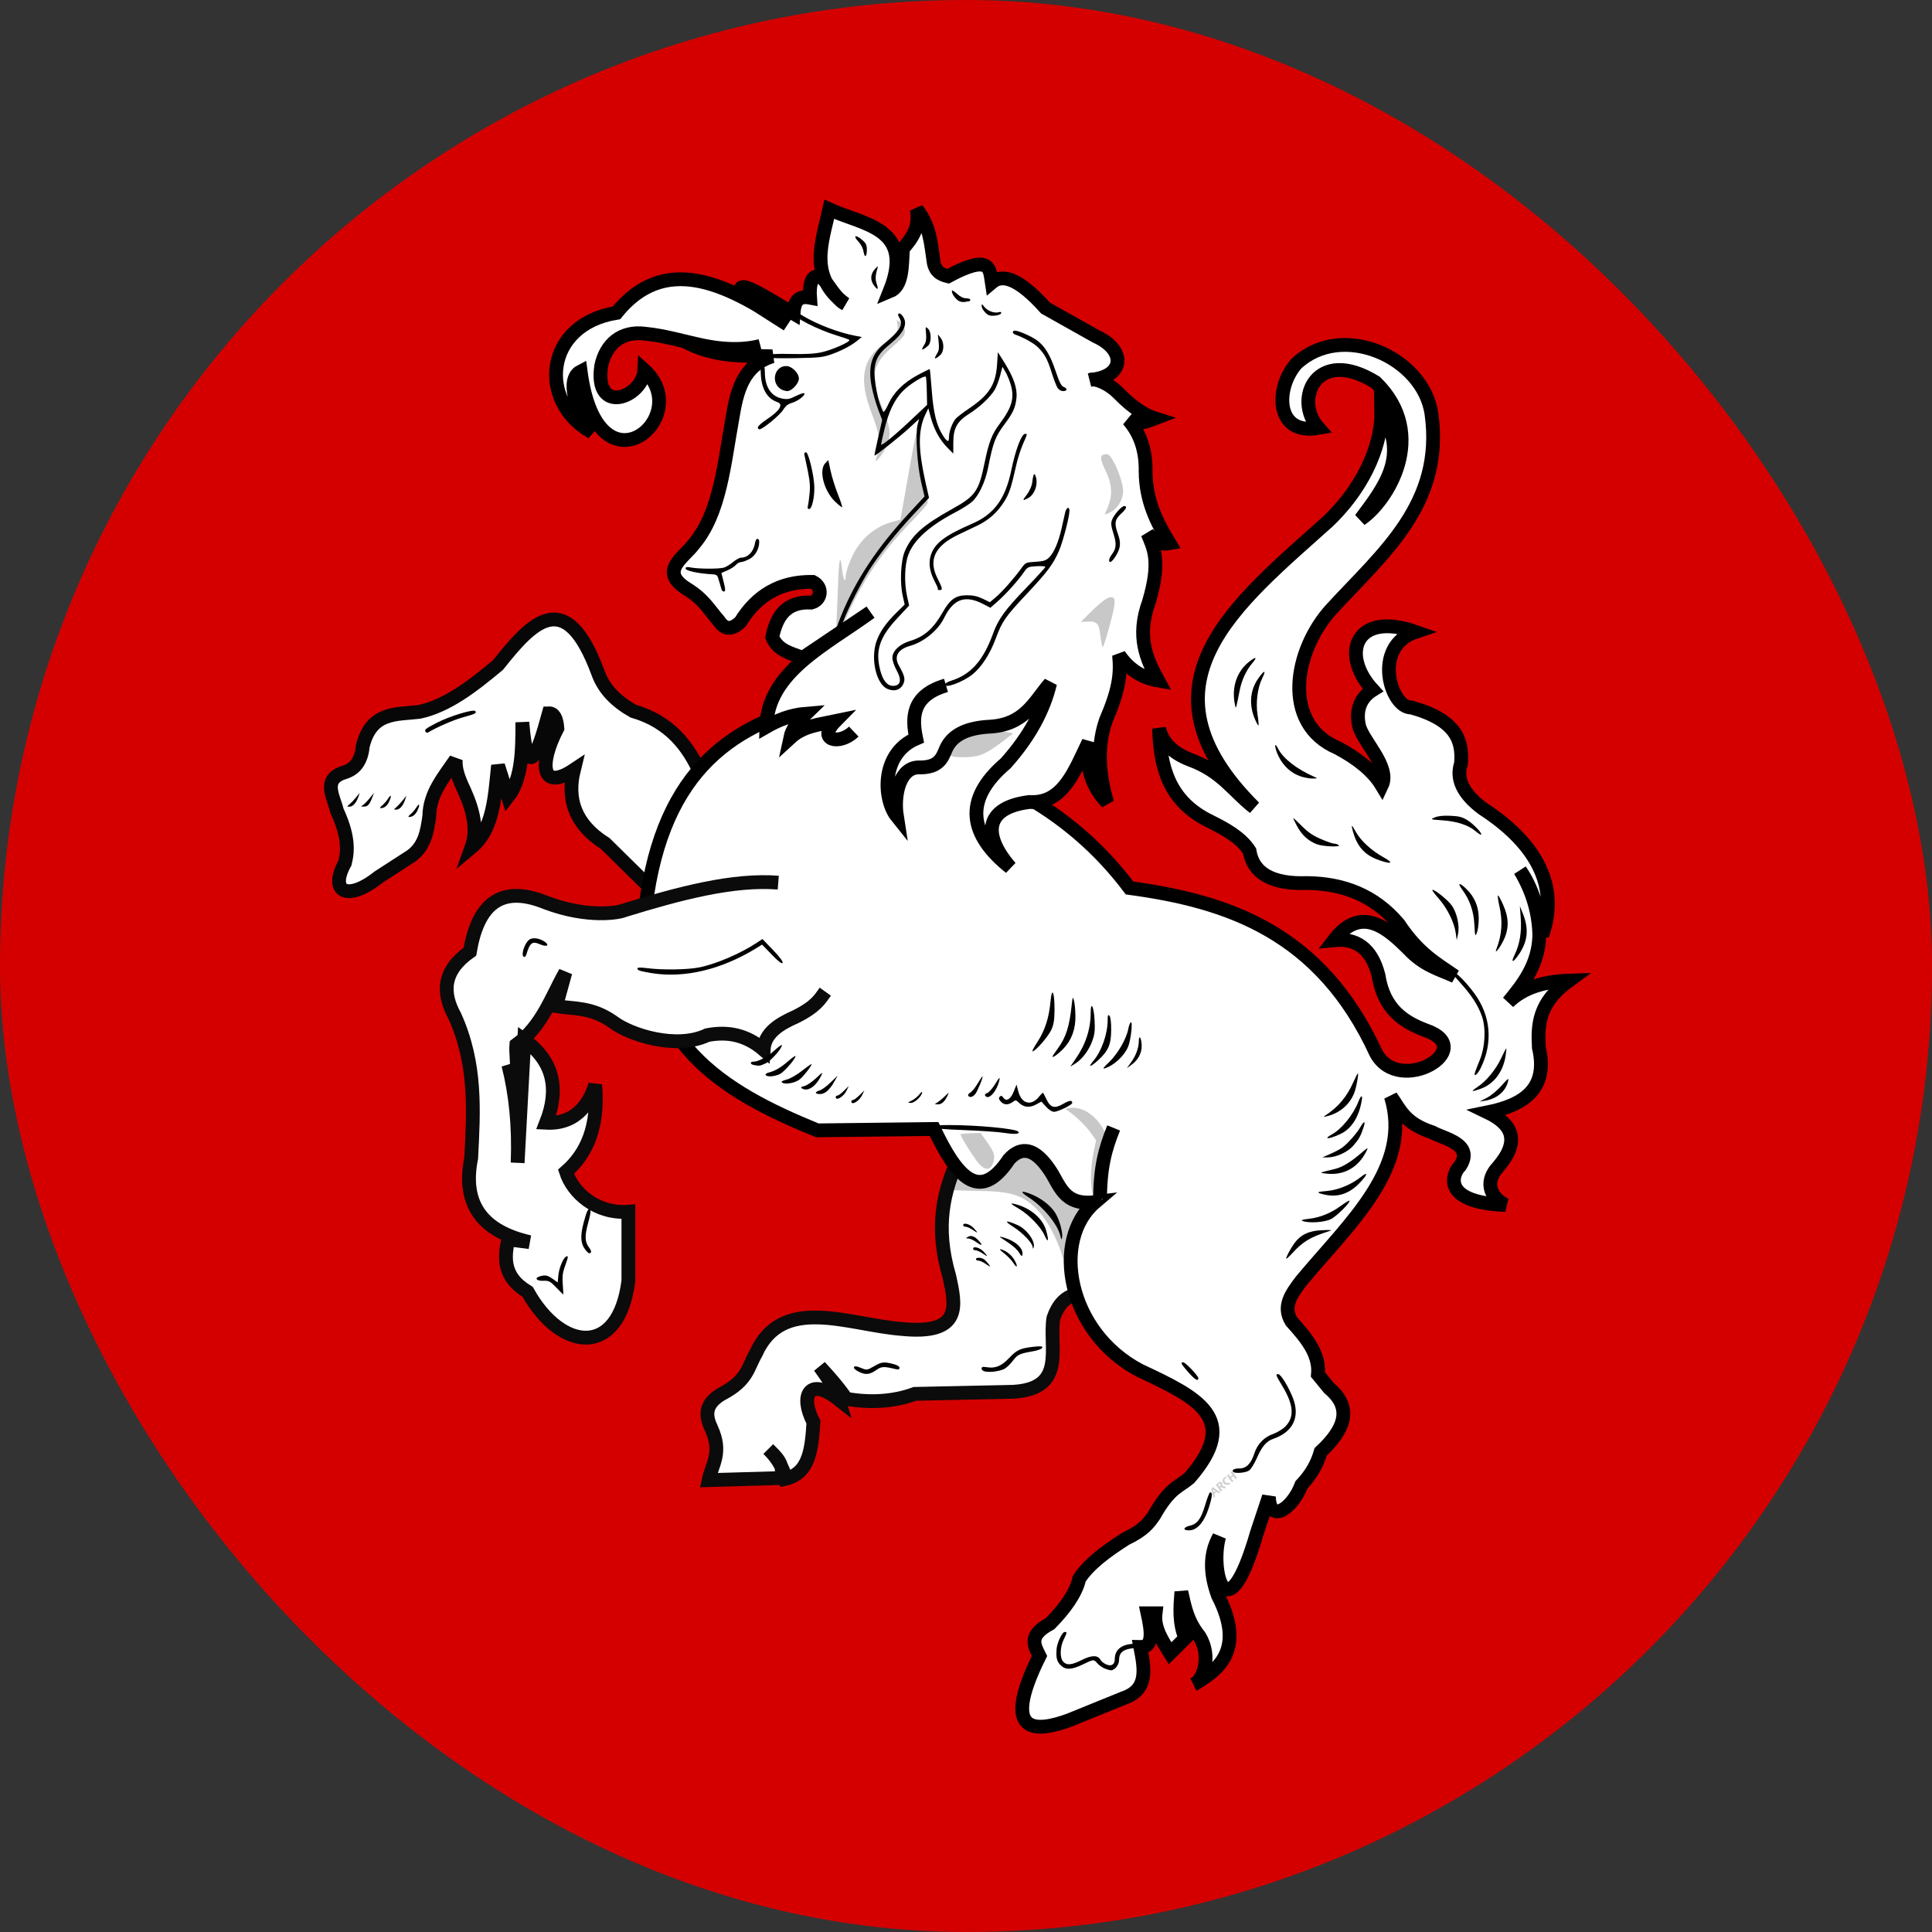 <svg width="28" height="28" viewBox="0 0 28 28" fill="none" xmlns="http://www.w3.org/2000/svg">
<rect x="0" y="0" width="28" height="28" fill="#333333" stroke="none"/>
<g clip-path="url(#clip0_204_2468)">
<path d="M34.481 0H-7V28H34.481V0Z" fill="#D40000"/>
<path d="M10.162 11.234C9.978 10.801 9.693 10.455 9.177 10.306C8.935 10.17 8.755 9.994 8.669 9.756C8.198 8.478 7.708 9.021 7.218 9.637C6.851 9.944 6.482 10.23 6.077 10.317C5.749 10.357 5.381 10.307 5.258 10.813C5.236 11.04 5.137 11.146 4.999 11.191C4.664 11.29 4.832 11.538 4.884 11.752C5.051 12.113 5.045 12.327 4.999 12.507C4.767 12.925 5.034 13.072 5.486 12.712L5.953 12.41C6.156 12.268 6.191 12.049 6.222 11.827C6.226 11.497 6.434 11.26 6.606 11.007C6.592 11.149 6.656 11.304 6.73 11.46C6.857 11.743 6.927 12.02 6.834 12.28C7.155 12.012 7.17 11.542 7.218 11.094L7.363 11.547C7.565 11.289 7.571 10.881 7.57 10.468C7.643 11.354 7.794 10.925 7.954 10.338C8.024 10.336 8.067 10.404 8.078 10.554C7.803 11.087 7.849 11.47 8.317 11.158C8.213 11.581 8.33 11.946 8.773 12.226L9.551 12.992L10.162 11.234Z" fill="white" stroke="#070707" stroke-width="0.2"/>
<path d="M13.893 16.782C13.679 17.252 13.543 17.769 13.759 18.501C13.851 18.923 13.947 19.346 13.076 19.261C12.29 19.201 11.336 18.756 10.952 19.621C10.839 19.814 10.836 20.008 10.462 20.201C10.201 20.354 10.227 20.526 10.309 20.701C10.471 21.052 10.319 21.222 10.27 21.451L11.318 21.421C11.374 21.218 11.246 21.114 11.135 21.001C11.234 21.099 11.347 21.242 11.385 21.431C11.735 21.351 11.765 20.984 11.789 20.611C11.589 20.23 11.724 19.941 12.154 20.281C12.107 20.127 11.995 19.967 11.88 19.807C12.01 19.948 12.14 20.093 12.265 20.273C12.621 20.334 12.954 20.313 13.259 20.201L14.681 20.171C15.466 20.128 15.197 19.524 15.267 19.101C15.396 18.735 15.599 18.782 15.777 18.691L15.979 17.341L15.162 16.472L13.893 16.782Z" fill="white" stroke="#0B0B0B" stroke-width="0.2"/>
<path d="M14.757 11.483L15.613 9.413L11.941 10.183C10.674 10.473 9.608 11.108 9.356 13.142C9.248 15.098 10.463 15.819 11.845 16.382L13.537 16.362C13.85 17.016 14.183 17.465 14.623 16.802C14.806 16.602 15.001 16.645 15.209 16.952C15.361 17.169 15.408 17.479 15.872 17.422C15.229 17.969 15.468 19.308 16.516 19.861C17.352 20.254 17.993 20.556 17.237 21.421C17.079 21.555 16.955 21.558 16.727 21.961C16.653 22.066 16.588 22.17 16.314 22.301C16.028 22.483 15.775 22.672 15.641 22.881C15.596 23.083 15.444 23.302 15.219 23.531C14.893 23.705 14.993 23.852 15.065 24C14.488 25.164 15.027 25.102 15.497 24.93L16.285 24.61C16.65 24.486 16.585 24.177 16.526 23.87C16.722 23.875 16.687 23.639 16.631 23.381H16.747C16.721 23.598 16.846 23.778 16.958 23.96L17.179 23.741C17.084 23.517 17.104 23.294 17.121 23.071C17.17 23.277 17.197 23.479 17.381 23.711C17.566 24.006 17.434 24.362 17.304 24.41C17.604 24.229 18.076 23.948 17.65 23.121C17.544 22.826 17.52 22.539 17.669 22.271C17.532 22.755 17.774 23.746 18.217 22.211L18.39 21.691C18.4 22.092 18.731 21.863 18.861 21.521C19.019 21.353 19.096 21.195 19.14 21.041C19.488 20.717 19.606 20.406 19.265 20.121L19.101 19.921C19.129 19.622 18.928 19.385 18.717 19.151C18.58 18.928 18.723 18.745 18.861 18.561C19.561 17.721 20.474 16.919 20.158 15.892C20.291 16.078 20.352 16.278 20.759 16.411C20.927 16.506 21.367 16.578 21.16 16.899C21.069 16.978 20.842 17.426 21.82 17.464C21.645 17.384 21.478 17.16 21.718 16.906C22.035 16.53 21.913 16.29 21.561 16.121C22.09 16.014 22.441 15.776 22.302 15.181C22.285 14.858 22.292 14.535 22.737 14.212C22.388 14.223 22.083 14.306 21.86 14.523C22.085 14.253 22.298 13.973 22.309 13.555C22.302 13.241 22.219 12.928 22.03 12.614C22.205 12.867 22.302 13.189 22.35 13.555C22.581 12.911 22.341 12.272 21.487 11.717C21.196 11.5 21.102 11.283 21.174 11.066C21.202 10.736 21.107 10.434 20.454 10.253C20.156 10.266 19.88 9.369 20.515 9.157C19.645 8.851 19.42 9.482 19.896 9.999C19.74 10.095 19.643 10.263 19.694 10.509C19.74 10.736 20.156 11.111 20.026 11.384C19.899 11.173 19.677 10.995 19.387 10.84C18.559 10.488 18.759 9.413 19.299 8.825C20.036 8.022 20.929 7.305 20.746 5.997C20.628 5.18 19.453 4.65 18.789 5.269C18.479 5.617 18.475 6.315 19.108 6.202C18.74 5.79 19.081 5.011 19.937 5.541C20.717 6.302 20.102 7.271 19.72 7.524C20.067 7.06 20.431 6.599 20.019 5.969C20.026 6.361 19.841 6.983 19.251 7.552C17.916 8.753 16.384 9.917 18.177 11.703C17.874 11.469 17.71 11.177 17.246 11.01C16.983 10.908 16.844 10.753 16.798 10.557C16.814 11.11 16.936 11.616 17.545 11.908C17.77 12.02 17.985 12.14 18.109 12.332C18.163 12.661 18.443 12.816 18.945 12.798C19.462 12.804 19.916 12.972 20.27 13.392C20.556 13.822 20.816 13.962 21.086 14.149C20.861 14.046 20.639 13.998 20.406 13.746C20.112 13.456 19.728 13.108 19.332 13.626C19.644 13.595 19.875 13.732 19.978 14.134C20.054 14.622 20.337 14.81 20.664 14.933C21.434 15.199 20.285 15.888 19.944 15.266C19.14 13.515 17.807 13.064 16.37 12.869C15.947 12.307 15.417 11.839 14.757 11.483Z" fill="white" stroke="black" stroke-width="0.2"/>
<path d="M11.279 12.792C10.625 12.74 9.846 12.947 9.049 13.192C8.983 13.225 8.528 13.313 7.915 13.082C7.241 12.807 6.923 13.127 6.81 13.792C6.415 14.071 6.406 14.387 6.589 14.722C6.907 15.421 6.864 16.101 6.829 16.782C6.689 17.478 7.018 17.852 7.675 18.002L7.367 17.962C7.301 18.244 7.3 18.514 7.646 18.721C8.133 19.595 8.97 19.674 9.107 18.561V17.561C8.645 17.596 8.3 17.288 8.203 16.982C8.507 16.716 8.678 16.324 8.626 15.722C8.561 15.937 8.384 16.297 7.915 16.272C8.107 15.783 8.023 15.377 7.598 15.072L7.502 16.852C7.522 16.32 7.474 15.85 7.367 15.432C7.578 16.008 7.466 15.326 7.483 15.142C7.859 14.865 7.987 14.458 8.194 14.092L8.059 14.582C8.326 14.624 8.576 14.593 8.886 14.812C9.14 15.004 9.807 15.213 10.25 15.002C10.536 14.946 10.811 14.993 11.067 15.212C11.082 14.972 11.29 14.841 11.538 14.732C11.826 14.587 11.883 14.481 11.961 14.372" fill="white"/>
<path d="M11.279 12.792C10.625 12.74 9.846 12.947 9.049 13.192C8.983 13.225 8.528 13.313 7.915 13.082C7.241 12.807 6.923 13.127 6.81 13.792C6.415 14.071 6.406 14.387 6.589 14.722C6.907 15.421 6.864 16.101 6.829 16.782C6.689 17.478 7.018 17.852 7.675 18.002L7.367 17.962C7.301 18.244 7.3 18.514 7.646 18.721C8.133 19.595 8.97 19.674 9.107 18.561V17.561C8.645 17.596 8.3 17.288 8.203 16.982C8.507 16.716 8.678 16.324 8.626 15.722C8.561 15.937 8.384 16.297 7.915 16.272C8.107 15.783 8.023 15.377 7.598 15.072L7.502 16.852C7.522 16.32 7.474 15.85 7.367 15.432C7.578 16.008 7.466 15.326 7.483 15.142C7.859 14.865 7.987 14.458 8.194 14.092L8.059 14.582C8.326 14.624 8.576 14.593 8.886 14.812C9.14 15.004 9.807 15.213 10.25 15.002C10.536 14.946 10.811 14.993 11.067 15.212C11.082 14.972 11.29 14.841 11.538 14.732C11.826 14.587 11.883 14.481 11.961 14.372" stroke="#0B0B0B" stroke-width="0.2"/>
<path d="M12.374 10.603C12.162 10.805 11.836 10.726 12.105 10.453C11.878 10.501 11.642 10.518 11.452 10.693C11.478 10.569 11.567 10.454 11.682 10.343C11.461 10.361 11.276 10.435 11.106 10.533C11.124 9.741 11.958 9.352 12.615 8.873C12.282 9.099 11.812 9.411 11.634 9.533C11.459 9.469 11.269 9.425 11.192 9.233C11.255 8.935 11.391 8.713 11.759 8.733C11.906 8.694 11.929 8.508 11.779 8.433C11.302 8.425 10.964 8.635 10.731 9.013C10.589 9.148 10.492 9.111 10.414 8.993C10.279 8.84 10.204 8.687 9.953 8.533C9.545 8.277 9.905 8.09 10.058 7.883C10.437 7.434 10.495 6.718 10.616 6.054C10.68 5.664 10.772 5.294 11.192 5.164C10.78 5.15 10.379 5.19 9.914 4.944C10.283 5.04 10.651 5.105 11.019 5.014C10.456 5.176 9.919 4.893 9.355 4.837C9 4.788 8.778 4.994 8.713 5.304C8.607 6.033 9.319 5.756 9.338 5.364C10.084 6.042 8.663 7.247 8.415 5.384C8.207 5.491 8.336 5.945 8.578 6.264C7.796 5.83 7.883 4.705 8.934 4.534C9.618 3.687 10.497 4.077 11.413 4.704L10.77 4.294C10.591 3.965 11.111 4.318 11.5 4.544C11.51 4.395 11.55 4.277 11.74 4.314C11.716 3.973 11.858 3.927 11.985 4.111C12.078 4.245 12.173 4.369 12.249 4.404C11.712 4.012 11.912 3.517 12.019 3.034C12.521 3.263 13.264 3.301 12.893 4.224C13.082 4.147 13.071 3.862 13.086 3.604C13.217 3.454 13.334 3.295 13.287 3.034C13.481 3.281 13.489 3.527 13.528 3.774C13.544 3.93 13.633 3.979 13.739 4.004C14.363 3.668 14.343 3.903 14.373 4.094C14.527 3.964 14.763 4.03 15.152 4.464L15.882 4.874C16.323 5.073 16.301 5.46 15.805 5.504C15.861 5.48 16.055 5.539 16.222 5.71C16.413 5.905 16.588 6.017 16.738 6.064C16.615 6.111 16.493 6.164 16.353 6.084C16.51 6.266 16.609 6.501 16.603 6.834C16.606 7.262 16.768 7.575 16.949 7.873C16.857 7.89 16.76 7.884 16.632 7.733C16.719 7.945 16.827 8.128 16.651 8.723C16.466 9.231 16.619 9.557 16.785 9.863C16.552 9.823 16.361 9.703 16.218 9.493C16.247 9.772 16.215 10.004 16.026 10.443C15.917 10.762 15.902 11.144 16.046 11.633C15.77 11.339 15.747 11.046 15.777 10.753C15.573 11.175 15.404 11.654 14.921 11.623C14.268 11.702 14.234 12.101 14.642 12.572C14.048 12.099 13.954 11.593 14.575 11.063C14.925 10.672 15.127 10.286 15.219 9.903C14.988 10.169 14.853 10.514 14.316 10.533C13.966 10.557 13.789 10.678 13.71 10.853C13.654 10.987 13.607 11.127 13.319 11.122C13.045 11.118 12.948 11.508 12.999 11.833C12.799 11.584 12.762 10.923 13.278 10.703C13.218 10.411 13.204 10.082 13.71 9.933" fill="white"/>
<path d="M12.374 10.603C12.162 10.805 11.836 10.726 12.105 10.453C11.878 10.501 11.642 10.518 11.452 10.693C11.478 10.569 11.567 10.454 11.682 10.343C11.461 10.361 11.276 10.435 11.106 10.533C11.124 9.741 11.958 9.352 12.615 8.873C12.282 9.099 11.812 9.411 11.634 9.533C11.459 9.469 11.269 9.425 11.192 9.233C11.255 8.935 11.391 8.713 11.759 8.733C11.906 8.694 11.929 8.508 11.779 8.433C11.302 8.425 10.964 8.635 10.731 9.013C10.589 9.148 10.492 9.111 10.414 8.993C10.279 8.84 10.204 8.687 9.953 8.533C9.545 8.277 9.905 8.09 10.058 7.883C10.437 7.434 10.495 6.718 10.616 6.054C10.68 5.664 10.772 5.294 11.192 5.164C10.78 5.15 10.379 5.19 9.914 4.944C10.283 5.04 10.651 5.105 11.019 5.014C10.456 5.176 9.919 4.893 9.355 4.837C9 4.788 8.778 4.994 8.713 5.304C8.607 6.033 9.319 5.756 9.338 5.364C10.084 6.042 8.663 7.247 8.415 5.384C8.207 5.491 8.336 5.945 8.578 6.264C7.796 5.83 7.883 4.705 8.934 4.534C9.618 3.687 10.497 4.077 11.413 4.704L10.77 4.294C10.591 3.965 11.111 4.318 11.5 4.544C11.51 4.395 11.55 4.277 11.74 4.314C11.716 3.973 11.858 3.927 11.985 4.111C12.078 4.245 12.173 4.369 12.249 4.404C11.712 4.012 11.912 3.517 12.019 3.034C12.521 3.263 13.264 3.301 12.893 4.224C13.082 4.147 13.071 3.862 13.086 3.604C13.217 3.454 13.334 3.295 13.287 3.034C13.481 3.281 13.489 3.527 13.528 3.774C13.544 3.93 13.633 3.979 13.739 4.004C14.363 3.668 14.343 3.903 14.373 4.094C14.527 3.964 14.763 4.03 15.152 4.464L15.882 4.874C16.323 5.073 16.301 5.46 15.805 5.504C15.861 5.48 16.055 5.539 16.222 5.71C16.413 5.905 16.588 6.017 16.738 6.064C16.615 6.111 16.493 6.164 16.353 6.084C16.51 6.266 16.609 6.501 16.603 6.834C16.606 7.262 16.768 7.575 16.949 7.873C16.857 7.89 16.76 7.884 16.632 7.733C16.719 7.945 16.827 8.128 16.651 8.723C16.466 9.231 16.619 9.557 16.785 9.863C16.552 9.823 16.361 9.703 16.218 9.493C16.247 9.772 16.215 10.004 16.026 10.443C15.917 10.762 15.902 11.144 16.046 11.633C15.77 11.339 15.747 11.046 15.777 10.753C15.573 11.175 15.404 11.654 14.921 11.623C14.268 11.702 14.234 12.101 14.642 12.572C14.048 12.099 13.954 11.593 14.575 11.063C14.925 10.672 15.127 10.286 15.219 9.903C14.988 10.169 14.853 10.514 14.316 10.533C13.966 10.557 13.789 10.678 13.71 10.853C13.654 10.987 13.607 11.127 13.319 11.122C13.045 11.118 12.948 11.508 12.999 11.833C12.799 11.584 12.762 10.923 13.278 10.703C13.218 10.411 13.204 10.082 13.71 9.933" stroke="black" stroke-width="0.2"/>
<path d="M15.553 18.844C15.547 18.835 15.529 18.751 15.511 18.657C15.416 18.147 15.243 17.745 15.023 17.523C14.812 17.311 14.636 17.26 14.117 17.259L13.738 17.248L13.821 16.998C13.873 16.843 13.903 17.017 13.999 17.069C14.096 17.121 14.233 17.129 14.311 17.087C14.337 17.073 14.401 17.02 14.453 16.971C14.588 16.84 14.764 16.724 14.861 16.702C15.015 16.666 15.155 16.753 15.285 17.091C15.328 17.201 15.502 17.287 15.611 17.4L15.825 17.464L15.687 17.636C15.585 17.762 15.561 17.948 15.529 18.107C15.49 18.297 15.492 18.424 15.537 18.663C15.572 18.852 15.575 18.882 15.553 18.844ZM15.876 17.416C15.797 17.264 15.789 16.989 15.856 16.663L15.885 16.526L15.807 16.416C15.735 16.315 15.601 16.185 15.482 16.101L15.435 16.068L15.501 16.058C15.681 16.03 15.883 16.161 15.997 16.378L16.052 16.484L16.014 16.6C15.961 16.76 15.933 16.986 15.912 17.279C15.901 17.421 15.894 17.45 15.876 17.416ZM14.182 16.858C14.108 16.774 13.908 16.45 13.921 16.437C13.925 16.433 13.992 16.427 14.069 16.424L14.21 16.419L14.301 16.545C14.402 16.685 14.421 16.74 14.401 16.826C14.367 16.964 14.284 16.977 14.182 16.858ZM13.815 10.965C13.798 10.958 13.763 10.944 13.737 10.934C13.698 10.919 13.694 10.909 13.712 10.873C13.757 10.785 13.907 10.659 14.009 10.623C14.12 10.584 14.421 10.577 14.594 10.61L14.685 10.628L14.543 10.737C14.3 10.923 14.199 10.968 14.01 10.973C13.92 10.976 13.832 10.972 13.815 10.965ZM15.96 9.297C15.954 9.253 15.944 9.188 15.939 9.152C15.922 9.035 15.884 9.003 15.768 9.008L15.664 9.013L15.809 8.869C15.982 8.699 16.072 8.638 16.124 8.659C16.156 8.671 16.159 8.69 16.148 8.786C16.136 8.893 15.999 9.378 15.981 9.378C15.976 9.378 15.967 9.341 15.96 9.297ZM12.119 9.1C12.126 8.977 12.137 8.7 12.145 8.486C12.158 8.094 12.178 8.013 12.203 8.242C12.218 8.378 12.254 8.468 12.255 8.372C12.255 8.285 12.327 8.089 12.404 7.964C12.529 7.761 12.722 7.617 12.945 7.56C13 7.546 13.047 7.533 13.049 7.532C13.05 7.531 13.1 7.251 13.159 6.911C13.218 6.57 13.272 6.284 13.28 6.275C13.292 6.261 13.447 7.203 13.446 7.284C13.446 7.302 13.361 7.403 13.258 7.509C12.976 7.797 12.781 8.037 12.605 8.311C12.44 8.568 12.244 8.963 12.183 9.164C12.122 9.363 12.105 9.345 12.119 9.1ZM16.016 7.439C16.13 7.21 16.132 7.052 16.023 6.823C15.937 6.643 15.936 6.593 16.016 6.584C16.062 6.578 16.081 6.593 16.127 6.669C16.199 6.787 16.278 7.018 16.278 7.112C16.279 7.225 16.208 7.355 16.117 7.409C16.034 7.457 16.003 7.467 16.016 7.439ZM12.695 6.654C12.772 6.445 12.761 6.326 12.633 5.991C12.444 5.496 12.493 5.211 12.807 4.981C12.985 4.85 13.022 4.801 13.008 4.712L12.997 4.637L13.047 4.671C13.103 4.709 13.128 4.781 13.107 4.847C13.1 4.871 13.028 4.947 12.947 5.015C12.754 5.178 12.68 5.302 12.669 5.48C12.662 5.602 12.669 5.633 12.744 5.803C12.911 6.181 12.928 6.301 12.84 6.486C12.786 6.598 12.663 6.741 12.695 6.654Z" fill="black" fill-opacity="0.217"/>
<path d="M17.819 21.514C17.79 21.522 17.762 21.519 17.743 21.506C17.737 21.502 17.727 21.489 17.724 21.482C17.711 21.452 17.728 21.417 17.762 21.401L17.766 21.399L17.772 21.408C17.777 21.415 17.778 21.417 17.777 21.417C17.765 21.422 17.764 21.423 17.757 21.428C17.752 21.433 17.751 21.434 17.748 21.438C17.744 21.446 17.744 21.455 17.746 21.463C17.748 21.469 17.755 21.479 17.76 21.483C17.775 21.494 17.799 21.496 17.82 21.489C17.823 21.488 17.826 21.487 17.826 21.487C17.826 21.487 17.827 21.511 17.827 21.511C17.827 21.511 17.823 21.512 17.819 21.514L17.819 21.514ZM17.6 21.697C17.594 21.7 17.588 21.703 17.588 21.703C17.588 21.703 17.587 21.7 17.587 21.696C17.585 21.689 17.579 21.668 17.578 21.666C17.578 21.666 17.577 21.666 17.576 21.668L17.574 21.67L17.568 21.661L17.562 21.653L17.567 21.649L17.573 21.645L17.563 21.61L17.553 21.576L17.566 21.564L17.58 21.553L17.583 21.555C17.641 21.598 17.662 21.612 17.678 21.619C17.682 21.621 17.683 21.622 17.683 21.623C17.682 21.625 17.666 21.646 17.665 21.646C17.665 21.646 17.662 21.644 17.658 21.64C17.654 21.637 17.647 21.631 17.642 21.628C17.637 21.625 17.633 21.622 17.632 21.621L17.631 21.62L17.615 21.634L17.599 21.648L17.603 21.662C17.606 21.67 17.609 21.679 17.61 21.683C17.612 21.687 17.613 21.69 17.613 21.691C17.613 21.691 17.607 21.694 17.6 21.697ZM17.615 21.608C17.614 21.608 17.606 21.602 17.597 21.595C17.587 21.588 17.579 21.583 17.579 21.583C17.579 21.583 17.582 21.593 17.585 21.604C17.589 21.616 17.592 21.626 17.592 21.627C17.592 21.628 17.595 21.625 17.604 21.618C17.613 21.61 17.615 21.608 17.615 21.608ZM17.746 21.571C17.731 21.564 17.706 21.555 17.691 21.553C17.677 21.55 17.676 21.548 17.697 21.576L17.714 21.601L17.703 21.61L17.692 21.619L17.656 21.569L17.62 21.518L17.642 21.501C17.665 21.482 17.669 21.479 17.678 21.476C17.686 21.473 17.694 21.474 17.701 21.479C17.705 21.482 17.713 21.493 17.714 21.499C17.716 21.506 17.717 21.517 17.715 21.526L17.713 21.534L17.73 21.539C17.738 21.542 17.75 21.545 17.755 21.546C17.76 21.547 17.765 21.548 17.765 21.549C17.763 21.553 17.753 21.573 17.752 21.573C17.752 21.574 17.749 21.573 17.746 21.571ZM17.68 21.535C17.682 21.531 17.684 21.527 17.684 21.527C17.684 21.526 17.686 21.526 17.688 21.527C17.689 21.528 17.691 21.528 17.691 21.528C17.692 21.527 17.692 21.518 17.692 21.514C17.692 21.51 17.686 21.502 17.683 21.501C17.677 21.499 17.671 21.502 17.66 21.511L17.654 21.516L17.665 21.532C17.675 21.547 17.676 21.547 17.677 21.546C17.677 21.544 17.679 21.54 17.68 21.535ZM17.852 21.483C17.852 21.482 17.845 21.471 17.837 21.459L17.822 21.438L17.819 21.441L17.816 21.444L17.81 21.435L17.803 21.426L17.807 21.424L17.81 21.421L17.797 21.404C17.79 21.394 17.783 21.386 17.782 21.385L17.781 21.384L17.793 21.373L17.804 21.363L17.807 21.369C17.809 21.373 17.815 21.382 17.821 21.39L17.831 21.404L17.847 21.39L17.863 21.377L17.853 21.363C17.848 21.355 17.841 21.346 17.838 21.344L17.834 21.338L17.846 21.328L17.858 21.318L17.859 21.321C17.859 21.322 17.87 21.339 17.884 21.359C17.903 21.387 17.911 21.398 17.917 21.406C17.922 21.412 17.927 21.417 17.928 21.418L17.93 21.419L17.918 21.429L17.905 21.439L17.904 21.437C17.904 21.436 17.897 21.425 17.889 21.413L17.875 21.392L17.858 21.406L17.842 21.42L17.857 21.441C17.865 21.452 17.873 21.462 17.874 21.462L17.876 21.464L17.864 21.474L17.852 21.485L17.852 21.483L17.852 21.483Z" fill="black" fill-opacity="0.189"/>
<path d="M16.002 24.178C15.968 24.162 15.923 24.129 15.902 24.104C15.852 24.046 15.851 24.046 15.694 24.122C15.528 24.203 15.441 24.205 15.368 24.13C15.315 24.075 15.304 24.026 15.313 23.898C15.319 23.81 15.394 23.652 15.429 23.652C15.467 23.652 15.466 23.659 15.416 23.761C15.362 23.87 15.358 24.024 15.407 24.08C15.459 24.139 15.53 24.133 15.68 24.057C15.821 23.985 15.914 23.986 15.95 24.057C15.961 24.078 15.998 24.107 16.032 24.122C16.107 24.154 16.156 24.124 16.156 24.046C16.156 23.903 16.263 23.823 16.453 23.823C16.618 23.823 16.596 23.873 16.425 23.887C16.279 23.9 16.218 23.951 16.218 24.061C16.218 24.13 16.154 24.208 16.1 24.207C16.08 24.206 16.036 24.193 16.002 24.178ZM17.167 22.152C17.172 22.138 17.205 22.12 17.242 22.112C17.349 22.089 17.405 22.016 17.463 21.822C17.492 21.724 17.524 21.639 17.533 21.633C17.564 21.613 17.571 21.659 17.55 21.743C17.48 22.026 17.368 22.179 17.232 22.179C17.183 22.179 17.162 22.17 17.167 22.152ZM17.874 21.332C17.847 21.304 17.886 21.282 17.963 21.282C18.063 21.282 18.133 21.21 18.18 21.061C18.223 20.928 18.323 20.825 18.456 20.78C18.514 20.759 18.592 20.711 18.631 20.671C18.761 20.535 18.748 20.361 18.588 20.093C18.487 19.925 18.484 19.915 18.525 19.915C18.562 19.915 18.673 20.095 18.738 20.261C18.845 20.536 18.74 20.754 18.454 20.852C18.355 20.885 18.287 20.965 18.214 21.134C18.18 21.212 18.131 21.291 18.105 21.31C18.058 21.345 17.901 21.359 17.874 21.332ZM17.219 19.884C17.116 19.766 17.105 19.744 17.148 19.744C17.181 19.744 17.367 19.939 17.367 19.974C17.367 20.026 17.314 19.993 17.219 19.884ZM12.44 19.877C12.401 19.857 12.371 19.83 12.375 19.818C12.382 19.793 12.409 19.796 12.497 19.832C12.559 19.858 12.573 19.856 12.665 19.802C12.775 19.737 12.812 19.733 12.944 19.768C13.002 19.782 13.036 19.803 13.036 19.823C13.036 19.847 13.021 19.852 12.979 19.842C12.805 19.8 12.775 19.802 12.694 19.859C12.602 19.924 12.539 19.929 12.44 19.877ZM14.283 19.878C14.249 19.873 14.226 19.855 14.226 19.836C14.226 19.809 14.242 19.805 14.304 19.815C14.425 19.835 14.515 19.798 14.626 19.68C14.737 19.563 14.787 19.54 14.983 19.518C15.089 19.507 15.112 19.509 15.105 19.533C15.1 19.55 15.04 19.572 14.964 19.585C14.771 19.619 14.748 19.631 14.677 19.724C14.641 19.771 14.588 19.822 14.558 19.838C14.493 19.872 14.362 19.891 14.283 19.878ZM8.062 18.66C7.972 18.567 7.956 18.559 7.872 18.562C7.772 18.566 7.74 18.521 7.826 18.497C7.904 18.475 7.936 18.482 8.011 18.535L8.083 18.586L8.092 18.485C8.103 18.371 8.165 18.224 8.209 18.209C8.24 18.199 8.238 18.212 8.179 18.377C8.154 18.447 8.148 18.511 8.156 18.617C8.162 18.696 8.166 18.761 8.163 18.761C8.161 18.761 8.115 18.715 8.062 18.66ZM14.688 18.306C14.666 18.269 14.606 18.207 14.555 18.166C14.486 18.112 14.476 18.097 14.514 18.108C14.591 18.132 14.663 18.192 14.705 18.267C14.756 18.356 14.741 18.39 14.688 18.306ZM14.278 18.313C14.244 18.289 14.2 18.27 14.18 18.27C14.16 18.27 14.144 18.26 14.144 18.249C14.144 18.219 14.23 18.223 14.267 18.255C14.302 18.284 14.359 18.355 14.347 18.355C14.343 18.355 14.312 18.336 14.278 18.313ZM18.64 18.242C18.64 18.214 18.705 18.093 18.759 18.018C18.851 17.893 18.972 17.836 19.161 17.829C19.305 17.823 19.318 17.826 19.256 17.845C18.991 17.929 18.885 17.993 18.732 18.159C18.681 18.214 18.64 18.251 18.64 18.242ZM14.77 18.155C14.734 18.097 14.668 18.043 14.501 17.935C14.476 17.919 14.495 17.92 14.559 17.939C14.72 17.988 14.833 18.093 14.818 18.183C14.813 18.214 14.803 18.209 14.77 18.155ZM14.237 18.163C14.203 18.14 14.159 18.121 14.139 18.12C14.119 18.12 14.103 18.111 14.103 18.099C14.103 18.054 14.201 18.081 14.257 18.142C14.326 18.217 14.321 18.221 14.237 18.163ZM8.481 18.109C8.414 18.021 8.408 17.909 8.458 17.722C8.505 17.546 8.523 17.509 8.555 17.53C8.567 17.537 8.554 17.615 8.525 17.719C8.471 17.912 8.475 17.998 8.539 18.083C8.576 18.132 8.575 18.163 8.538 18.163C8.529 18.163 8.504 18.139 8.481 18.109ZM14.967 18.076C14.964 18.015 14.821 17.866 14.682 17.778C14.54 17.689 14.574 17.678 14.75 17.756C14.885 17.817 15.012 17.997 14.979 18.082C14.972 18.101 14.968 18.1 14.967 18.076ZM14.146 18C14.108 17.972 14.057 17.949 14.033 17.949C13.994 17.948 13.993 17.946 14.027 17.926C14.074 17.898 14.126 17.916 14.185 17.982C14.25 18.053 14.232 18.061 14.146 18ZM15.139 17.905C15.088 17.786 14.914 17.605 14.77 17.52C14.644 17.447 14.63 17.429 14.714 17.451C14.935 17.507 15.113 17.66 15.162 17.835C15.204 17.984 15.191 18.024 15.139 17.905ZM15.368 17.913C15.33 17.744 15.117 17.486 14.901 17.348C14.776 17.268 14.794 17.247 14.939 17.305C15.09 17.364 15.228 17.472 15.295 17.581C15.357 17.682 15.407 17.869 15.392 17.94C15.386 17.972 15.38 17.965 15.368 17.913ZM14.093 17.821C14.059 17.798 14.015 17.779 13.995 17.779C13.976 17.779 13.959 17.769 13.959 17.757C13.959 17.712 14.057 17.739 14.113 17.8C14.182 17.875 14.178 17.88 14.093 17.821ZM18.877 17.695C18.849 17.684 18.873 17.675 18.962 17.665C19.127 17.647 19.285 17.584 19.43 17.478C19.495 17.431 19.552 17.396 19.557 17.401C19.578 17.422 19.371 17.629 19.287 17.669C19.192 17.716 18.964 17.73 18.877 17.695ZM19.178 17.309C19.07 17.282 19.081 17.273 19.237 17.26C19.394 17.246 19.585 17.167 19.718 17.061C19.834 16.969 19.825 17.018 19.703 17.146C19.549 17.306 19.379 17.359 19.178 17.309ZM19.225 17.009C19.113 16.996 19.105 17 19.338 16.944C19.451 16.917 19.561 16.851 19.717 16.72C19.828 16.625 19.833 16.623 19.803 16.684C19.685 16.921 19.478 17.038 19.225 17.009ZM19.279 16.724C19.342 16.697 19.421 16.655 19.455 16.63C19.534 16.572 19.669 16.419 19.718 16.331C19.772 16.236 19.794 16.244 19.759 16.346C19.719 16.467 19.693 16.512 19.612 16.605C19.532 16.698 19.361 16.775 19.24 16.774L19.164 16.774L19.279 16.724ZM19.236 16.489C19.236 16.483 19.264 16.462 19.299 16.443C19.442 16.366 19.612 16.157 19.686 15.968C19.723 15.872 19.751 15.861 19.736 15.946C19.696 16.185 19.592 16.352 19.436 16.43C19.339 16.478 19.236 16.509 19.236 16.489ZM14.565 16.42C14.475 16.405 14.209 16.387 13.975 16.378C13.639 16.366 13.549 16.356 13.549 16.334C13.549 16.311 13.597 16.305 13.759 16.305C14.171 16.306 14.715 16.357 14.755 16.399C14.789 16.435 14.713 16.443 14.565 16.42ZM19.203 16.17C19.397 16.043 19.521 15.895 19.618 15.674C19.647 15.61 19.674 15.557 19.679 15.557C19.693 15.557 19.663 15.731 19.634 15.819C19.576 15.991 19.43 16.125 19.246 16.173C19.181 16.191 19.172 16.19 19.203 16.17ZM15.16 16.039L15.093 15.965L15.014 16.008C14.921 16.058 14.836 16.049 14.768 15.982C14.725 15.94 14.719 15.94 14.675 15.972C14.611 16.018 14.548 16.015 14.503 15.963C14.474 15.93 14.471 15.914 14.489 15.894C14.508 15.875 14.52 15.879 14.541 15.908C14.584 15.97 14.647 15.933 14.692 15.819L14.732 15.719L14.759 15.821C14.807 15.999 14.946 16.033 15.058 15.895C15.087 15.859 15.114 15.833 15.118 15.838C15.121 15.842 15.144 15.886 15.168 15.936C15.226 16.055 15.284 16.07 15.409 15.998C15.498 15.946 15.54 15.941 15.54 15.984C15.54 16.012 15.334 16.113 15.277 16.113C15.246 16.113 15.201 16.084 15.16 16.039ZM13.58 15.981C13.602 15.968 13.652 15.928 13.69 15.891C13.754 15.829 13.758 15.828 13.733 15.878C13.69 15.967 13.648 16.006 13.592 16.005C13.542 16.005 13.541 16.003 13.58 15.981ZM12.338 15.963C12.338 15.951 12.349 15.942 12.362 15.942C12.376 15.942 12.418 15.911 12.457 15.872L12.527 15.803L12.494 15.872C12.451 15.96 12.338 16.026 12.338 15.963ZM13.216 15.949C13.253 15.93 13.302 15.89 13.324 15.861C13.346 15.832 13.364 15.818 13.364 15.831C13.364 15.882 13.257 15.985 13.203 15.984C13.149 15.983 13.149 15.983 13.216 15.949ZM21.549 15.91C21.609 15.879 21.704 15.8 21.763 15.732C21.86 15.623 21.869 15.617 21.855 15.674C21.821 15.817 21.695 15.923 21.524 15.952L21.443 15.965L21.549 15.91ZM12.112 15.899C12.112 15.887 12.123 15.878 12.136 15.878C12.15 15.878 12.193 15.847 12.231 15.808L12.301 15.739L12.268 15.808C12.225 15.896 12.112 15.962 12.112 15.899ZM14.032 15.879C14.025 15.868 14.039 15.848 14.062 15.835C14.086 15.822 14.133 15.764 14.167 15.706C14.202 15.648 14.234 15.6 14.238 15.6C14.256 15.6 14.165 15.82 14.132 15.859C14.094 15.902 14.051 15.911 14.032 15.879ZM14.277 15.877C14.269 15.864 14.281 15.849 14.306 15.842C14.33 15.835 14.383 15.776 14.423 15.71C14.483 15.613 14.495 15.602 14.484 15.653C14.447 15.82 14.323 15.955 14.277 15.877ZM11.824 15.837C11.824 15.827 11.848 15.812 11.877 15.804C11.907 15.797 11.978 15.745 12.035 15.69L12.14 15.589L12.092 15.675C12.025 15.795 11.956 15.856 11.885 15.856C11.851 15.856 11.824 15.848 11.824 15.837ZM21.413 15.753C21.542 15.668 21.678 15.502 21.756 15.336C21.793 15.258 21.826 15.194 21.83 15.194C21.834 15.194 21.829 15.243 21.82 15.303C21.785 15.533 21.649 15.713 21.457 15.78C21.321 15.829 21.31 15.822 21.413 15.753ZM11.621 15.773C11.601 15.759 11.61 15.75 11.657 15.74C11.692 15.732 11.768 15.68 11.827 15.626C11.924 15.534 11.93 15.532 11.9 15.592C11.821 15.751 11.704 15.827 11.621 15.773ZM11.335 15.689C11.316 15.676 11.335 15.663 11.401 15.646C11.454 15.632 11.552 15.576 11.628 15.515C11.702 15.457 11.763 15.415 11.763 15.421C11.763 15.447 11.651 15.592 11.594 15.64C11.53 15.694 11.382 15.723 11.335 15.689ZM11.096 15.579C11.089 15.568 11.109 15.552 11.141 15.544C11.231 15.522 11.313 15.474 11.42 15.382C11.474 15.335 11.522 15.3 11.527 15.305C11.546 15.325 11.368 15.534 11.304 15.565C11.225 15.604 11.115 15.611 11.096 15.579ZM21.377 15.541C21.383 15.521 21.414 15.441 21.445 15.365C21.525 15.173 21.538 14.896 21.475 14.722C21.418 14.565 21.328 14.426 21.171 14.252C21.1 14.174 21.042 14.104 21.042 14.097C21.042 14.032 21.22 14.196 21.367 14.396C21.606 14.722 21.64 15.109 21.461 15.476C21.413 15.574 21.354 15.62 21.377 15.541ZM16.077 15.39C16.199 15.273 16.327 15.052 16.352 14.911C16.36 14.867 16.376 14.824 16.388 14.817C16.419 14.796 16.391 15.066 16.351 15.166C16.298 15.299 16.146 15.441 16.013 15.483C15.975 15.495 15.991 15.472 16.077 15.39ZM16.391 15.398C16.463 15.299 16.503 15.189 16.505 15.087C16.506 14.98 16.546 15.051 16.546 15.162C16.546 15.265 16.493 15.363 16.399 15.431L16.331 15.481L16.391 15.398ZM10.926 15.435C10.867 15.424 10.866 15.386 10.925 15.386C10.993 15.386 11.132 15.309 11.237 15.213C11.289 15.165 11.332 15.136 11.332 15.147C11.332 15.197 11.175 15.373 11.098 15.41C11.011 15.45 11.006 15.451 10.926 15.435ZM15.584 15.353C15.732 15.143 15.806 14.918 15.807 14.683C15.807 14.495 15.854 14.585 15.864 14.793C15.871 14.936 15.864 14.993 15.829 15.089C15.78 15.224 15.68 15.356 15.579 15.417L15.511 15.459L15.584 15.353ZM15.846 15.375C15.965 15.235 16.053 14.983 16.053 14.786C16.053 14.713 16.059 14.7 16.079 14.721C16.095 14.738 16.104 14.812 16.104 14.923C16.104 15.133 16.064 15.229 15.918 15.363C15.8 15.47 15.76 15.477 15.846 15.375ZM15.253 15.313C15.253 15.306 15.286 15.256 15.328 15.2C15.449 15.034 15.499 14.88 15.532 14.564C15.545 14.445 15.547 14.441 15.565 14.5C15.575 14.535 15.585 14.636 15.586 14.725C15.589 14.915 15.53 15.076 15.409 15.201C15.338 15.275 15.253 15.336 15.253 15.313ZM15.037 15.098C15.143 14.935 15.204 14.748 15.224 14.52C15.244 14.294 15.283 14.367 15.283 14.628C15.282 14.78 15.273 14.842 15.238 14.922C15.196 15.018 15.006 15.237 14.964 15.237C14.954 15.237 14.986 15.174 15.037 15.098ZM9.443 14.103C9.271 14.074 9.238 14.063 9.238 14.037C9.238 14.02 9.279 14.019 9.386 14.032C9.601 14.06 9.964 14.054 10.131 14.021C10.377 13.972 10.725 13.823 10.969 13.663L11.05 13.609L11.204 13.769C11.301 13.871 11.352 13.939 11.342 13.955C11.332 13.973 11.281 13.934 11.186 13.836L11.045 13.69L10.967 13.738C10.459 14.052 9.919 14.181 9.443 14.103ZM21.952 13.835C22.025 13.684 22.054 13.51 22.04 13.307L22.027 13.133L22.07 13.239C22.158 13.458 22.143 13.634 22.021 13.819C21.93 13.956 21.888 13.966 21.952 13.835ZM7.575 13.827C7.575 13.754 7.63 13.64 7.678 13.613C7.731 13.584 7.82 13.598 7.894 13.648C7.969 13.7 7.926 13.728 7.833 13.688C7.713 13.636 7.683 13.657 7.628 13.833C7.613 13.884 7.575 13.88 7.575 13.827ZM21.688 13.752C21.768 13.545 21.781 13.352 21.729 13.125C21.712 13.05 21.703 12.983 21.709 12.977C21.714 12.971 21.748 13.031 21.783 13.109C21.869 13.3 21.872 13.455 21.794 13.62C21.74 13.737 21.651 13.846 21.688 13.752ZM21.097 13.518C21.075 13.366 20.975 13.165 20.854 13.026C20.796 12.961 20.753 12.903 20.758 12.898C20.778 12.878 20.985 13.044 21.042 13.125C21.116 13.232 21.156 13.417 21.131 13.537L21.112 13.624L21.097 13.518ZM21.368 13.4C21.357 13.205 21.302 13.044 21.195 12.898C21.118 12.794 21.145 12.783 21.245 12.877C21.369 12.993 21.433 13.143 21.431 13.313C21.431 13.39 21.419 13.482 21.404 13.518C21.379 13.578 21.377 13.572 21.368 13.4ZM20.006 12.473C19.83 12.415 19.727 12.33 19.656 12.183C19.622 12.113 19.581 11.969 19.595 11.969C19.599 11.969 19.625 12.011 19.654 12.063C19.725 12.188 19.879 12.329 20.05 12.424C20.197 12.506 20.176 12.529 20.006 12.473ZM19.084 12.235C18.963 12.188 18.872 12.107 18.804 11.984C18.771 11.923 18.743 11.867 18.743 11.859C18.743 11.851 18.797 11.901 18.864 11.968C18.953 12.059 19.025 12.109 19.139 12.158C19.225 12.195 19.311 12.226 19.332 12.226C19.352 12.226 19.383 12.235 19.4 12.247C19.45 12.28 19.176 12.27 19.084 12.235ZM21.381 12.043C21.283 11.959 21.112 11.903 20.909 11.889C20.725 11.876 20.724 11.876 20.796 11.846C20.843 11.826 20.92 11.818 21.023 11.823C21.153 11.829 21.195 11.841 21.278 11.894C21.37 11.954 21.5 12.098 21.461 12.096C21.451 12.096 21.415 12.072 21.381 12.043ZM5.948 11.802C5.974 11.782 6.013 11.736 6.035 11.701C6.082 11.627 6.09 11.665 6.046 11.754C6.017 11.812 5.976 11.841 5.925 11.84C5.912 11.84 5.922 11.823 5.948 11.802ZM5.746 11.697C5.77 11.676 5.812 11.63 5.84 11.595L5.891 11.531L5.869 11.595C5.84 11.681 5.791 11.734 5.742 11.734C5.704 11.734 5.704 11.732 5.746 11.697ZM5.538 11.674C5.564 11.653 5.603 11.608 5.625 11.573C5.672 11.499 5.679 11.537 5.635 11.626C5.606 11.684 5.565 11.713 5.515 11.712C5.502 11.712 5.512 11.695 5.538 11.674ZM5.068 11.654C5.092 11.633 5.135 11.588 5.163 11.553L5.214 11.489L5.192 11.553C5.162 11.638 5.113 11.691 5.064 11.691C5.026 11.691 5.026 11.69 5.068 11.654ZM5.259 11.669C5.278 11.657 5.322 11.612 5.358 11.568L5.422 11.489L5.389 11.573C5.352 11.666 5.327 11.691 5.265 11.69C5.228 11.69 5.227 11.688 5.259 11.669ZM18.841 11.249C18.709 11.203 18.592 11.094 18.527 10.955C18.469 10.833 18.465 10.735 18.522 10.848C18.596 10.993 18.792 11.146 19.051 11.26C19.099 11.281 19.096 11.283 19.02 11.283C18.975 11.283 18.894 11.268 18.841 11.249ZM6.172 10.61C6.143 10.579 6.162 10.562 6.327 10.477C6.515 10.379 6.868 10.272 6.889 10.306C6.907 10.338 6.897 10.343 6.703 10.398C6.563 10.438 6.341 10.535 6.198 10.618C6.191 10.621 6.18 10.618 6.172 10.61ZM18.187 10.422C18.095 10.204 18.117 9.986 18.252 9.81C18.331 9.705 18.35 9.714 18.293 9.83C18.225 9.967 18.198 10.184 18.225 10.357C18.238 10.438 18.244 10.508 18.239 10.514C18.234 10.519 18.211 10.478 18.187 10.422ZM17.895 10.199C17.848 9.955 17.928 9.724 18.109 9.586C18.205 9.512 18.224 9.522 18.15 9.61C18.058 9.718 17.99 9.869 17.962 10.027C17.948 10.102 17.93 10.188 17.923 10.217C17.909 10.268 17.908 10.268 17.895 10.199ZM12.861 9.984C12.701 9.915 12.617 9.559 12.699 9.305C12.745 9.167 12.834 9.035 12.985 8.886L13.111 8.762L13.082 8.63C13.039 8.44 13.055 8.124 13.114 7.987C13.214 7.757 13.38 7.609 13.804 7.374C14.136 7.19 14.186 7.118 14.269 6.709C14.33 6.411 14.376 6.29 14.486 6.145C14.665 5.906 14.704 5.771 14.65 5.58C14.632 5.517 14.597 5.432 14.573 5.391L14.528 5.316L14.494 5.446C14.475 5.517 14.44 5.609 14.415 5.651C14.352 5.756 14.198 5.901 14.047 5.996C13.869 6.108 13.816 6.206 13.816 6.417V6.574L13.725 6.482C13.617 6.371 13.537 6.224 13.489 6.047L13.454 5.917L13.408 6.014C13.304 6.237 13.306 6.52 13.414 6.995L13.464 7.215L13.234 7.461C12.993 7.719 12.753 8.021 12.607 8.247C12.487 8.433 12.294 8.81 12.225 8.995C12.193 9.08 12.16 9.15 12.151 9.15C12.109 9.15 12.119 9.098 12.194 8.915C12.405 8.399 12.717 7.93 13.178 7.434L13.399 7.195L13.349 6.982C13.292 6.735 13.264 6.282 13.299 6.153L13.32 6.072L13.183 6.198C13.04 6.33 12.684 6.612 12.674 6.602C12.671 6.599 12.695 6.481 12.727 6.341L12.785 6.086L12.727 5.934C12.695 5.85 12.654 5.706 12.635 5.613C12.577 5.323 12.627 5.139 12.804 4.991C13.051 4.785 13.095 4.708 13.031 4.601C12.994 4.539 13.033 4.518 13.078 4.576C13.165 4.686 13.107 4.819 12.902 4.985C12.746 5.11 12.693 5.193 12.676 5.333C12.658 5.486 12.728 5.848 12.8 5.969C12.808 5.981 12.84 5.933 12.873 5.861C12.951 5.688 13.092 5.548 13.299 5.436C13.393 5.385 13.472 5.347 13.475 5.351C13.478 5.355 13.491 5.495 13.504 5.661C13.528 5.985 13.573 6.166 13.665 6.311C13.729 6.411 13.754 6.416 13.754 6.33C13.754 6.254 13.802 6.125 13.852 6.067C13.872 6.044 13.961 5.976 14.052 5.915C14.335 5.723 14.431 5.572 14.45 5.284L14.462 5.104L14.552 5.247C14.692 5.471 14.747 5.631 14.731 5.77C14.716 5.907 14.683 5.981 14.566 6.138C14.422 6.331 14.395 6.403 14.319 6.783C14.278 6.986 14.186 7.182 14.091 7.269C14.051 7.305 13.943 7.374 13.851 7.422C13.469 7.621 13.24 7.828 13.162 8.046C13.109 8.193 13.103 8.451 13.147 8.648L13.176 8.776L13.007 8.957C12.745 9.237 12.683 9.429 12.758 9.718C12.796 9.863 12.859 9.94 12.941 9.94C13.053 9.939 13.073 9.858 12.995 9.716C12.961 9.654 12.933 9.573 12.933 9.535C12.933 9.435 13.036 9.336 13.187 9.29C13.399 9.226 13.527 9.112 13.668 8.864C13.769 8.686 13.854 8.627 14.01 8.627C14.101 8.626 14.166 8.641 14.242 8.677L14.346 8.728L14.439 8.649C14.531 8.57 14.702 8.376 14.808 8.228C14.862 8.154 14.87 8.15 15.006 8.142C15.122 8.135 15.158 8.124 15.203 8.081C15.274 8.013 15.341 7.857 15.386 7.655C15.406 7.566 15.428 7.466 15.436 7.432C15.453 7.353 15.499 7.333 15.499 7.404C15.499 7.489 15.406 7.847 15.349 7.98C15.266 8.174 15.182 8.286 14.883 8.605C14.57 8.937 14.524 9.004 14.431 9.254C14.35 9.474 14.227 9.665 14.1 9.769C13.957 9.887 13.673 9.99 13.697 9.915C13.701 9.902 13.741 9.879 13.786 9.865C14.07 9.777 14.252 9.571 14.392 9.182C14.467 8.974 14.568 8.835 14.867 8.526C15.023 8.364 15.15 8.225 15.15 8.216C15.15 8.207 15.092 8.202 15.022 8.206C14.899 8.213 14.891 8.217 14.835 8.298C14.753 8.417 14.57 8.62 14.452 8.722L14.354 8.808L14.253 8.756C13.99 8.618 13.819 8.678 13.683 8.955C13.594 9.137 13.388 9.305 13.187 9.361C13.014 9.41 12.954 9.513 13.025 9.641C13.108 9.789 13.121 9.837 13.096 9.901C13.058 9.997 12.966 10.029 12.861 9.984ZM13.202 6.088L13.436 5.868L13.432 5.669C13.43 5.56 13.423 5.466 13.417 5.46C13.395 5.437 13.183 5.568 13.089 5.663C12.964 5.789 12.88 5.963 12.818 6.222C12.791 6.334 12.769 6.434 12.769 6.442C12.768 6.473 12.968 6.309 13.202 6.088ZM10.458 8.546C10.453 8.532 10.437 8.476 10.422 8.423C10.396 8.329 10.394 8.327 10.304 8.322C10.112 8.31 9.936 8.271 9.936 8.24C9.936 8.216 9.954 8.213 10.023 8.226C10.134 8.246 10.422 8.247 10.492 8.226C10.521 8.218 10.58 8.182 10.623 8.146C10.666 8.111 10.718 8.082 10.74 8.082C10.842 8.082 10.925 7.992 10.945 7.859C10.955 7.796 11.003 7.791 11.003 7.853C11.003 7.956 10.945 8.058 10.86 8.103C10.815 8.126 10.761 8.146 10.74 8.146C10.719 8.146 10.685 8.164 10.665 8.187C10.646 8.21 10.59 8.246 10.542 8.266L10.455 8.304L10.482 8.412C10.516 8.542 10.517 8.573 10.489 8.573C10.477 8.573 10.464 8.561 10.458 8.546ZM13.59 8.541C13.59 8.535 13.591 8.528 13.592 8.525C13.593 8.522 13.571 8.473 13.542 8.417C13.468 8.274 13.453 8.145 13.496 8.029C13.556 7.866 13.704 7.757 14.089 7.59C14.406 7.454 14.57 7.23 14.655 6.822C14.717 6.519 14.805 6.288 14.856 6.288C14.891 6.288 14.893 6.281 14.824 6.439C14.792 6.515 14.75 6.643 14.732 6.725C14.654 7.071 14.628 7.149 14.556 7.266C14.457 7.424 14.332 7.537 14.165 7.617C14.091 7.652 13.966 7.712 13.886 7.75C13.544 7.914 13.45 8.116 13.59 8.388C13.659 8.524 13.665 8.552 13.621 8.552C13.604 8.552 13.59 8.547 13.59 8.541ZM16.074 8.117C16.074 8.101 16.092 8.064 16.114 8.035C16.179 7.948 16.184 7.882 16.137 7.733C16.102 7.623 16.098 7.585 16.116 7.535C16.142 7.462 16.255 7.334 16.294 7.334C16.34 7.334 16.323 7.376 16.251 7.442C16.157 7.527 16.147 7.585 16.199 7.73C16.25 7.87 16.242 7.945 16.166 8.065C16.114 8.147 16.074 8.169 16.074 8.117ZM11.709 7.329C11.716 7.302 11.727 7.218 11.734 7.142C11.745 7.013 11.737 6.952 11.657 6.587C11.653 6.569 11.664 6.555 11.681 6.555C11.717 6.555 11.8 6.899 11.802 7.061C11.805 7.211 11.766 7.377 11.728 7.377C11.705 7.377 11.7 7.363 11.709 7.329ZM12.105 7.272C11.939 7.112 11.863 6.815 11.961 6.712L12.004 6.668L12.038 6.825C12.056 6.911 12.104 7.063 12.143 7.162C12.182 7.261 12.21 7.346 12.205 7.351C12.201 7.355 12.156 7.32 12.105 7.272ZM14.883 7.167C14.919 7.12 14.951 7.049 14.958 7.001C14.975 6.871 14.987 6.846 15.007 6.896C15.051 7.007 14.999 7.165 14.902 7.218C14.816 7.264 14.813 7.257 14.883 7.167ZM10.983 6.193C10.983 6.177 11.042 6.124 11.114 6.077C11.301 5.954 11.359 5.858 11.265 5.827C11.127 5.782 11.042 5.646 11.028 5.449C11.02 5.326 11.023 5.305 11.052 5.305C11.077 5.305 11.085 5.326 11.085 5.396C11.086 5.608 11.175 5.745 11.335 5.776C11.41 5.791 11.441 5.786 11.533 5.74C11.593 5.71 11.648 5.692 11.656 5.7C11.679 5.724 11.563 5.815 11.479 5.838C11.423 5.854 11.386 5.883 11.351 5.939C11.301 6.018 11.057 6.219 11.008 6.222C10.994 6.223 10.983 6.21 10.983 6.193ZM11.321 5.642C11.167 5.551 11.22 5.305 11.394 5.305C11.476 5.305 11.578 5.406 11.578 5.487C11.578 5.558 11.475 5.668 11.41 5.668C11.384 5.667 11.344 5.656 11.321 5.642ZM15.326 5.62C15.309 5.593 15.271 5.494 15.242 5.401C15.181 5.206 15.14 5.13 15.044 5.034C14.985 4.975 14.839 4.893 14.714 4.849C14.67 4.834 14.666 4.792 14.709 4.792C14.761 4.792 14.947 4.873 15.027 4.931C15.141 5.014 15.221 5.145 15.299 5.379C15.352 5.537 15.381 5.594 15.414 5.607C15.474 5.63 15.47 5.668 15.407 5.668C15.377 5.668 15.344 5.648 15.326 5.62ZM11.174 5.186C11.16 5.179 11.153 5.163 11.158 5.149C11.165 5.13 11.251 5.125 11.47 5.13C11.689 5.135 11.811 5.127 11.917 5.103C12.072 5.067 12.332 4.95 12.309 4.927C12.302 4.919 12.22 4.89 12.127 4.862C11.858 4.781 11.496 4.597 11.496 4.541C11.496 4.501 11.525 4.509 11.633 4.575C11.841 4.702 12.163 4.824 12.408 4.869L12.489 4.884L12.44 4.925C12.35 5.001 12.216 5.074 12.065 5.129C11.932 5.178 11.88 5.184 11.557 5.19C11.36 5.194 11.187 5.192 11.174 5.186ZM13.549 5.188C13.549 5.181 13.564 5.151 13.582 5.122C13.608 5.082 13.613 5.041 13.604 4.957L13.592 4.846L13.632 4.896C13.676 4.951 13.684 5.049 13.651 5.114C13.631 5.153 13.549 5.212 13.549 5.188ZM13.364 5.06C13.364 5.053 13.379 5.023 13.397 4.994C13.421 4.956 13.428 4.911 13.421 4.834C13.411 4.731 13.412 4.729 13.449 4.763C13.5 4.811 13.501 4.965 13.451 5.01C13.403 5.053 13.364 5.075 13.364 5.06ZM14.278 4.528C14.249 4.498 14.226 4.457 14.227 4.436C14.227 4.402 14.232 4.403 14.263 4.444C14.308 4.504 14.405 4.542 14.469 4.526C14.504 4.517 14.515 4.521 14.509 4.541C14.504 4.556 14.462 4.571 14.415 4.575C14.346 4.58 14.319 4.571 14.278 4.528ZM13.905 4.366C13.856 4.345 13.795 4.264 13.795 4.219C13.795 4.201 13.823 4.215 13.868 4.256C13.914 4.299 13.962 4.323 14.001 4.323C14.035 4.323 14.062 4.332 14.062 4.344C14.062 4.356 14.055 4.365 14.047 4.366C14.038 4.366 14.013 4.37 13.99 4.375C13.968 4.381 13.929 4.376 13.905 4.366ZM12.668 4.139C12.61 4.062 12.613 3.975 12.678 3.902C12.72 3.855 12.728 3.851 12.718 3.885C12.687 3.983 12.683 4.047 12.705 4.111C12.735 4.201 12.722 4.21 12.668 4.139ZM12.515 3.646C12.508 3.599 12.477 3.539 12.437 3.497C12.355 3.409 12.404 3.397 12.5 3.481C12.551 3.525 12.563 3.553 12.563 3.618C12.563 3.726 12.531 3.745 12.515 3.646Z" fill="black"/>
<path d="M16.14 16.347C16.015 16.656 15.944 16.924 15.943 17.386" stroke="black" stroke-width="0.2"/>
<path d="M15.963 17.385L15.977 17.371L15.975 17.386L15.963 17.385Z" fill="white"/>
</g>
<defs>
<clipPath id="clip0_204_2468">
<rect width="28" height="28" rx="14" fill="white"/>
</clipPath>
</defs>
</svg>
